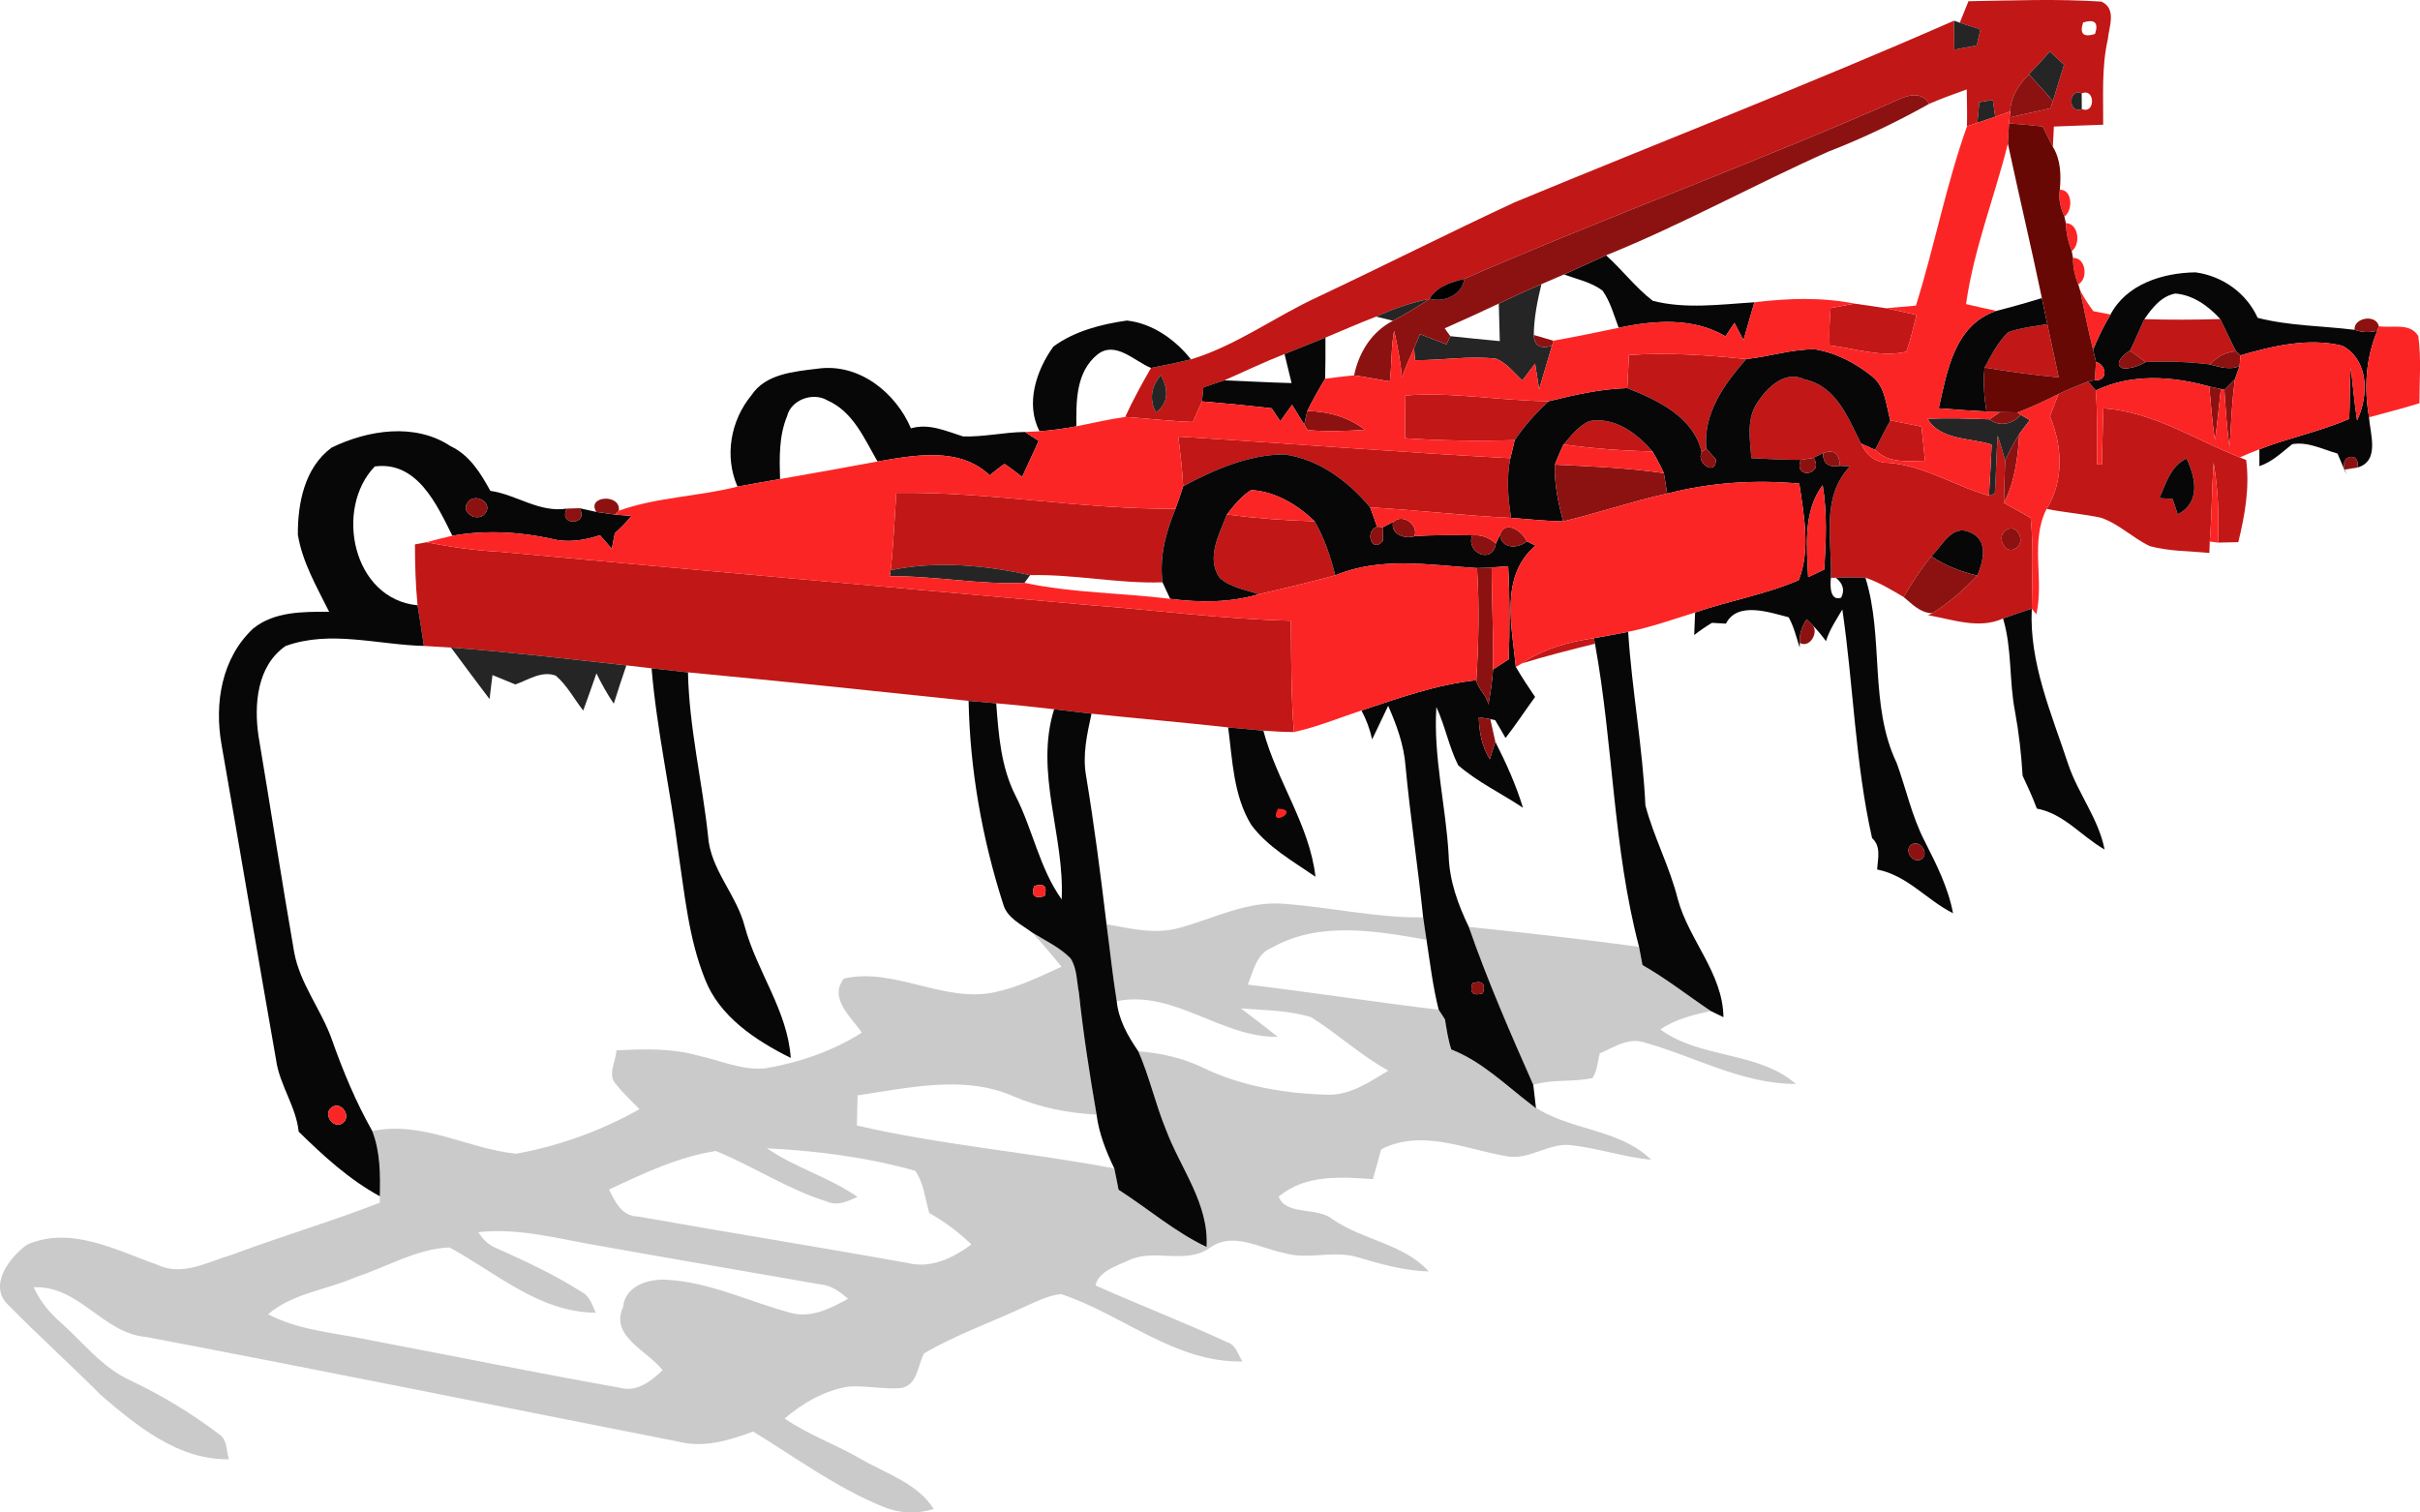 <svg width="24" height="15" viewBox="0 0 24 15" fill="none" xmlns="http://www.w3.org/2000/svg">
<path d="M19.522 0.012C19.961 0.005 20.402 -0.013 20.841 0.016C20.994 0.087 20.916 0.264 20.904 0.389C20.841 0.668 20.86 0.954 20.858 1.237C20.695 1.243 20.532 1.248 20.369 1.255C20.366 1.305 20.361 1.406 20.359 1.456C20.324 1.389 20.291 1.321 20.257 1.254C20.146 1.243 20.035 1.232 19.924 1.223L19.93 1.165C20.064 1.131 20.202 1.107 20.337 1.073C20.342 1.055 20.354 1.02 20.359 1.003C20.396 0.882 20.433 0.762 20.47 0.642C20.423 0.598 20.376 0.555 20.329 0.511C20.261 0.589 20.191 0.664 20.121 0.737C20.02 0.839 19.939 0.961 19.936 1.106C19.899 1.119 19.824 1.145 19.787 1.158C19.782 1.117 19.77 1.033 19.763 0.991C19.73 0.997 19.663 1.009 19.629 1.014C19.623 1.082 19.618 1.15 19.61 1.218C19.584 1.227 19.533 1.245 19.507 1.254C19.51 1.131 19.507 1.008 19.505 0.887C19.379 0.932 19.254 0.977 19.132 1.03C19.067 0.908 18.928 0.938 18.826 0.988C17.407 1.616 15.944 2.145 14.523 2.765C14.392 2.799 14.248 2.84 14.178 2.963C13.995 3.002 13.817 3.062 13.648 3.14C13.478 3.205 13.312 3.278 13.145 3.348C13.01 3.403 12.874 3.456 12.739 3.511C12.538 3.591 12.341 3.683 12.143 3.772C12.073 3.794 12.004 3.818 11.935 3.842C11.931 3.877 11.923 3.946 11.92 3.981C11.897 4.032 11.852 4.134 11.83 4.185C11.605 4.177 11.383 4.151 11.159 4.135C11.235 3.969 11.323 3.808 11.415 3.649C11.548 3.624 11.68 3.596 11.811 3.564C12.264 3.426 12.646 3.139 13.071 2.944C13.723 2.636 14.366 2.311 15.02 2.007C16.472 1.405 17.94 0.837 19.379 0.205C19.38 0.301 19.381 0.397 19.381 0.493C19.455 0.479 19.529 0.464 19.604 0.451C19.613 0.411 19.632 0.331 19.641 0.291C19.572 0.27 19.504 0.248 19.436 0.225C19.465 0.154 19.493 0.083 19.522 0.012ZM20.659 0.223C20.622 0.335 20.661 0.373 20.777 0.337C20.814 0.225 20.775 0.187 20.659 0.223ZM20.646 1.081C20.782 1.138 20.781 0.868 20.645 0.926C20.507 0.87 20.509 1.138 20.646 1.081ZM11.464 4.09C11.599 3.991 11.583 3.855 11.514 3.721C11.417 3.828 11.395 3.961 11.464 4.09Z" fill="#C11716"/>
<path d="M18.155 3.055C18.214 3.044 18.333 3.022 18.392 3.011C18.496 3.025 18.599 3.042 18.704 3.057C18.805 3.077 18.906 3.1 19.007 3.124C18.977 3.246 18.948 3.369 18.906 3.488C18.655 3.548 18.395 3.454 18.145 3.426C18.14 3.302 18.144 3.178 18.155 3.055Z" fill="#C11716"/>
<path d="M21.124 3.477C21.175 3.375 21.218 3.268 21.267 3.165C21.518 3.173 21.768 3.172 22.019 3.164C22.073 3.27 22.12 3.378 22.175 3.483C22.071 3.493 21.986 3.537 21.917 3.614C21.706 3.588 21.493 3.581 21.28 3.59C21.241 3.562 21.163 3.505 21.124 3.477Z" fill="#C11716"/>
<path d="M19.915 3.295C20.04 3.25 20.173 3.237 20.304 3.215C20.341 3.391 20.38 3.567 20.417 3.743C20.171 3.719 19.925 3.686 19.682 3.645C19.749 3.522 19.813 3.395 19.915 3.295Z" fill="#C11716"/>
<path d="M16.155 3.521C16.543 3.494 16.932 3.521 17.318 3.561C17.098 3.812 16.89 4.101 16.922 4.448L16.876 4.485C16.797 4.138 16.447 3.971 16.138 3.849C16.143 3.74 16.149 3.63 16.155 3.521Z" fill="#C11716"/>
<path d="M17.428 3.993C17.524 3.845 17.701 3.667 17.897 3.763C18.216 3.831 18.328 4.149 18.457 4.399C18.506 4.511 18.598 4.591 18.731 4.59C19.088 4.619 19.388 4.821 19.725 4.916L19.783 4.896C19.797 4.704 19.797 4.511 19.812 4.32C19.839 4.401 19.863 4.483 19.886 4.566C19.88 4.706 19.877 4.846 19.874 4.987C19.962 5.037 20.05 5.086 20.139 5.136C20.17 5.435 20.153 5.735 20.15 6.036C20.054 6.067 19.96 6.101 19.865 6.134C19.626 6.243 19.364 6.143 19.121 6.101L19.165 6.082C19.329 5.979 19.476 5.848 19.609 5.709C19.668 5.568 19.725 5.358 19.539 5.28C19.356 5.193 19.262 5.417 19.154 5.516C19.05 5.642 18.961 5.78 18.879 5.921C18.757 5.849 18.635 5.775 18.5 5.729C18.402 5.726 18.304 5.726 18.207 5.73L18.158 5.731C18.17 5.357 18.055 4.93 18.347 4.625C18.322 4.623 18.271 4.621 18.247 4.62C18.242 4.495 18.187 4.453 18.08 4.494C18.056 4.506 18.01 4.528 17.986 4.54C17.954 4.546 17.892 4.556 17.86 4.561C17.696 4.561 17.532 4.552 17.369 4.544C17.356 4.359 17.317 4.157 17.428 3.993ZM19.89 5.26C19.794 5.326 19.889 5.517 19.998 5.434C20.094 5.368 19.998 5.178 19.89 5.26Z" fill="#C11716"/>
<path d="M20.416 3.907C20.511 3.86 20.611 3.823 20.71 3.783C20.728 3.805 20.765 3.849 20.785 3.872C20.803 4.116 20.798 4.362 20.797 4.607H20.845C20.849 4.421 20.854 4.235 20.86 4.049C21.352 4.084 21.768 4.359 22.213 4.536L22.276 4.562C22.312 4.837 22.263 5.11 22.198 5.377C22.147 5.378 22.047 5.38 21.996 5.381C22.008 5.116 21.998 4.85 21.953 4.589C21.936 4.849 21.936 5.11 21.915 5.371C21.914 5.399 21.912 5.455 21.911 5.484C21.713 5.465 21.512 5.468 21.32 5.416C21.15 5.335 21.015 5.195 20.834 5.134C20.656 5.096 20.475 5.083 20.297 5.047C20.471 4.767 20.454 4.425 20.33 4.13C20.358 4.056 20.385 3.98 20.416 3.907ZM21.416 4.94C21.448 4.942 21.514 4.946 21.547 4.948C21.56 4.987 21.584 5.063 21.597 5.101C21.827 4.983 21.775 4.739 21.685 4.547C21.526 4.623 21.48 4.794 21.416 4.94Z" fill="#C11716"/>
<path d="M13.938 3.922C14.414 3.885 14.885 3.976 15.36 3.979C15.232 4.095 15.118 4.224 15.022 4.365C14.659 4.376 14.297 4.371 13.935 4.346C13.933 4.204 13.934 4.063 13.938 3.922Z" fill="#C11716"/>
<path d="M15.761 4.176C16.014 4.131 16.236 4.298 16.388 4.477C16.092 4.471 15.798 4.448 15.506 4.408C15.581 4.322 15.654 4.226 15.761 4.176Z" fill="#C11716"/>
<path d="M18.596 4.461C18.645 4.362 18.695 4.265 18.747 4.169C18.85 4.189 18.953 4.21 19.056 4.231C19.069 4.344 19.079 4.456 19.091 4.57C18.909 4.573 18.729 4.597 18.596 4.461Z" fill="#C11716"/>
<path d="M11.686 4.33C12.784 4.397 13.881 4.486 14.979 4.544C14.938 4.739 14.955 4.939 14.986 5.136C14.518 5.115 14.055 5.058 13.588 5.032C13.374 4.774 13.079 4.552 12.733 4.506C12.376 4.511 12.041 4.658 11.734 4.822C11.726 4.657 11.705 4.493 11.686 4.33Z" fill="#C11716"/>
<path d="M8.889 4.888C9.815 4.874 10.732 5.054 11.658 5.045C11.563 5.276 11.496 5.524 11.529 5.775C11.089 5.79 10.656 5.693 10.216 5.704C9.764 5.604 9.29 5.56 8.833 5.655C8.862 5.4 8.871 5.144 8.889 4.888Z" fill="#C11716"/>
<path d="M12.167 5.103C12.455 5.14 12.745 5.162 13.037 5.17C13.135 5.336 13.195 5.52 13.242 5.706C12.991 5.775 12.737 5.835 12.484 5.893C12.352 5.848 12.201 5.826 12.096 5.731C11.959 5.534 12.092 5.298 12.167 5.103Z" fill="#C11716"/>
<path d="M4.115 5.399C4.144 5.393 4.199 5.383 4.228 5.378C4.471 5.425 4.717 5.46 4.964 5.473C6.914 5.655 8.866 5.826 10.816 6.002C11.478 6.052 12.138 6.141 12.802 6.156C12.806 6.524 12.803 6.893 12.832 7.26C12.73 7.26 12.63 7.253 12.529 7.246C12.412 7.236 12.296 7.225 12.18 7.214C11.729 7.164 11.276 7.125 10.825 7.078C10.701 7.063 10.578 7.048 10.454 7.034C10.263 7.012 10.072 6.991 9.88 6.975C9.788 6.967 9.697 6.959 9.606 6.951C8.679 6.853 7.751 6.756 6.823 6.668C6.702 6.655 6.582 6.642 6.462 6.628C6.378 6.618 6.295 6.609 6.212 6.599C5.633 6.535 5.054 6.466 4.473 6.422C4.383 6.416 4.293 6.411 4.204 6.406C4.185 6.271 4.162 6.137 4.141 6.003C4.121 5.802 4.116 5.6 4.115 5.399Z" fill="#C11716"/>
<path d="M15.092 6.58C15.303 6.435 15.554 6.366 15.807 6.329L15.818 6.384C15.575 6.445 15.331 6.505 15.092 6.58Z" fill="#C11716"/>
<path d="M12.54 7.678C12.777 7.703 12.415 7.874 12.54 7.678Z" fill="#C11716"/>
<path d="M10.113 8.442C10.212 8.412 10.247 8.445 10.217 8.542C10.117 8.572 10.082 8.538 10.113 8.442Z" fill="#C11716"/>
<path d="M7.21 9.321C7.31 9.291 7.344 9.324 7.314 9.421C7.214 9.451 7.18 9.418 7.21 9.321Z" fill="#C11716"/>
<path d="M16.664 9.33C16.902 9.339 16.553 9.534 16.664 9.33Z" fill="#C11716"/>
<path d="M7.411 9.674C7.514 9.672 7.514 9.842 7.411 9.841C7.308 9.841 7.308 9.673 7.411 9.674Z" fill="#C11716"/>
<path d="M14.75 10.101C14.833 10.043 14.93 10.181 14.857 10.242C14.773 10.3 14.676 10.161 14.75 10.101Z" fill="#C11716"/>
<path d="M3.139 10.52C3.265 10.451 3.352 10.716 3.209 10.732C3.114 10.718 3.07 10.584 3.139 10.52Z" fill="#C11716"/>
<path d="M11.474 11.481C11.556 11.422 11.655 11.559 11.581 11.621C11.499 11.679 11.4 11.542 11.474 11.481Z" fill="#C11716"/>
<path d="M19.379 0.205L19.436 0.225C19.504 0.248 19.572 0.27 19.641 0.291C19.632 0.331 19.613 0.411 19.604 0.451C19.529 0.464 19.455 0.479 19.381 0.493C19.381 0.397 19.38 0.301 19.379 0.205Z" fill="#252525"/>
<path d="M20.329 0.511C20.376 0.555 20.423 0.598 20.47 0.642C20.433 0.762 20.396 0.882 20.359 1.003C20.283 0.911 20.201 0.825 20.121 0.737C20.191 0.664 20.261 0.589 20.329 0.511Z" fill="#252525"/>
<path d="M20.645 0.926C20.507 0.87 20.509 1.138 20.646 1.081C20.646 1.042 20.645 0.964 20.645 0.926Z" fill="#252525"/>
<path d="M19.629 1.014C19.663 1.009 19.73 0.997 19.763 0.991C19.77 1.033 19.782 1.117 19.787 1.158C19.743 1.173 19.654 1.203 19.61 1.218C19.618 1.15 19.623 1.082 19.629 1.014Z" fill="#252525"/>
<path d="M15.51 2.722C15.65 2.66 15.788 2.595 15.928 2.532C16.089 2.676 16.219 2.851 16.391 2.983C16.719 3.068 17.065 3.018 17.399 2.998C17.363 3.123 17.326 3.248 17.291 3.374C17.261 3.316 17.231 3.259 17.201 3.202C17.172 3.246 17.142 3.29 17.113 3.336C16.791 3.146 16.406 3.176 16.053 3.251C16.006 3.126 15.971 2.993 15.893 2.882C15.781 2.798 15.639 2.769 15.51 2.722Z" fill="#070707"/>
<path d="M20.931 3.119C21.088 2.819 21.448 2.705 21.774 2.701C22.045 2.738 22.28 2.909 22.39 3.152C22.704 3.233 23.031 3.231 23.351 3.271C23.426 3.297 23.501 3.3 23.577 3.28C23.462 3.552 23.444 3.849 23.495 4.138C23.504 4.301 23.606 4.574 23.378 4.637C23.413 4.472 23.199 4.514 23.254 4.657L23.271 4.708C23.249 4.655 23.204 4.55 23.182 4.498C23.035 4.457 22.889 4.378 22.733 4.405C22.63 4.486 22.535 4.581 22.407 4.623C22.407 4.581 22.407 4.498 22.407 4.456C22.699 4.341 23.01 4.28 23.298 4.154C23.308 3.985 23.299 3.817 23.314 3.65C23.335 3.822 23.349 3.996 23.376 4.169C23.49 3.929 23.498 3.577 23.231 3.429C22.895 3.347 22.544 3.43 22.22 3.524L22.175 3.483C22.12 3.378 22.073 3.27 22.019 3.164C21.904 3.037 21.753 2.926 21.574 2.911C21.433 2.937 21.342 3.056 21.267 3.165C21.218 3.268 21.175 3.375 21.124 3.477C21.067 3.508 20.944 3.621 21.064 3.656C21.141 3.652 21.213 3.63 21.28 3.59C21.493 3.581 21.706 3.588 21.917 3.614C22.011 3.639 22.115 3.673 22.211 3.63C22.196 3.672 22.181 3.715 22.166 3.758C22.139 3.785 22.087 3.839 22.06 3.866L22.025 3.858C21.996 3.852 21.939 3.839 21.91 3.833C21.539 3.729 21.14 3.704 20.785 3.872C20.765 3.849 20.728 3.805 20.71 3.783L20.775 3.77C20.909 3.784 20.893 3.616 20.787 3.59C20.78 3.559 20.765 3.498 20.758 3.467C20.807 3.347 20.864 3.23 20.931 3.119Z" fill="#070707"/>
<path d="M14.864 3.011C15.003 2.944 15.144 2.879 15.287 2.818C15.247 2.983 15.213 3.151 15.211 3.322C15.215 3.428 15.275 3.464 15.392 3.429C15.35 3.573 15.306 3.716 15.264 3.861C15.251 3.776 15.237 3.691 15.224 3.606C15.181 3.661 15.14 3.717 15.098 3.773C15.015 3.698 14.945 3.603 14.839 3.558C14.571 3.526 14.302 3.575 14.033 3.572C14.031 3.543 14.026 3.482 14.024 3.452C14.039 3.418 14.068 3.348 14.083 3.314C14.17 3.347 14.258 3.381 14.345 3.415C14.354 3.395 14.374 3.354 14.384 3.334C14.547 3.351 14.71 3.368 14.874 3.383C14.871 3.259 14.867 3.135 14.864 3.011Z" fill="#252525"/>
<path d="M13.648 3.14C13.817 3.062 13.995 3.002 14.178 2.963C14.061 3.042 13.94 3.115 13.814 3.181C13.773 3.171 13.69 3.151 13.648 3.14Z" fill="#252525"/>
<path d="M19.799 3.083C19.95 3.045 20.101 3.002 20.25 2.956C20.267 3.042 20.285 3.128 20.304 3.215C20.173 3.237 20.04 3.25 19.915 3.295C19.813 3.395 19.749 3.522 19.682 3.645C19.666 3.79 19.678 3.936 19.7 4.081C19.542 4.073 19.383 4.062 19.227 4.049C19.31 3.685 19.379 3.224 19.799 3.083Z" fill="#070707"/>
<path d="M10.447 3.437C10.655 3.284 10.92 3.215 11.176 3.179C11.431 3.207 11.658 3.37 11.811 3.564C11.68 3.596 11.548 3.624 11.415 3.649C11.251 3.583 11.064 3.377 10.886 3.514C10.67 3.687 10.672 3.98 10.675 4.228C10.554 4.251 10.432 4.268 10.309 4.277C10.168 4.005 10.276 3.673 10.447 3.437Z" fill="#070707"/>
<path d="M12.739 3.511C12.874 3.456 13.01 3.403 13.145 3.348C13.146 3.484 13.145 3.621 13.142 3.756C13.079 3.86 13.019 3.966 12.965 4.076C12.957 4.109 12.942 4.177 12.934 4.211C12.894 4.145 12.854 4.08 12.814 4.015C12.774 4.069 12.736 4.124 12.697 4.178C12.675 4.146 12.633 4.081 12.611 4.049C12.406 4.025 12.201 4.005 11.995 3.987C11.989 3.986 11.975 3.985 11.969 3.985L11.92 3.981C11.923 3.946 11.931 3.877 11.935 3.842C12.004 3.818 12.073 3.794 12.143 3.772C12.365 3.78 12.586 3.794 12.809 3.799C12.785 3.703 12.762 3.607 12.739 3.511Z" fill="#070707"/>
<path d="M17.318 3.561C17.546 3.537 17.769 3.462 17.999 3.464C18.211 3.499 18.408 3.603 18.571 3.736C18.7 3.843 18.705 4.021 18.747 4.169C18.695 4.265 18.645 4.362 18.596 4.461C18.561 4.445 18.492 4.414 18.457 4.399C18.328 4.149 18.216 3.831 17.897 3.763C17.701 3.667 17.524 3.845 17.428 3.993C17.317 4.157 17.356 4.359 17.369 4.544C17.532 4.552 17.696 4.561 17.86 4.561C17.778 4.758 18.098 4.714 17.986 4.54C18.01 4.528 18.056 4.506 18.08 4.494C18.078 4.597 18.134 4.639 18.247 4.62C18.271 4.621 18.322 4.623 18.347 4.625C18.055 4.93 18.17 5.357 18.158 5.731C18.15 5.798 18.144 5.965 18.259 5.928C18.297 5.854 18.279 5.788 18.207 5.73C18.304 5.726 18.402 5.726 18.5 5.729C18.686 6.325 18.535 6.99 18.81 7.567C18.904 7.824 18.96 8.094 19.086 8.339C19.203 8.569 19.321 8.802 19.369 9.057C19.107 8.926 18.919 8.683 18.616 8.623C18.623 8.517 18.658 8.394 18.566 8.312C18.398 7.565 18.382 6.799 18.271 6.044C18.212 6.147 18.144 6.243 18.109 6.359C18.069 6.304 18.026 6.252 17.979 6.203C17.964 6.187 17.932 6.156 17.917 6.141C17.873 6.213 17.84 6.291 17.85 6.376L17.848 6.422C17.815 6.32 17.791 6.216 17.739 6.122C17.546 6.072 17.229 5.962 17.117 6.185C17.071 6.182 17.024 6.179 16.978 6.177C16.917 6.214 16.858 6.254 16.802 6.298C16.804 6.242 16.808 6.13 16.811 6.074C17.149 5.957 17.509 5.896 17.838 5.754C17.958 5.454 17.89 5.109 17.844 4.796C17.405 4.756 16.961 4.785 16.534 4.895C16.526 4.844 16.509 4.742 16.501 4.692C16.467 4.617 16.429 4.546 16.388 4.477C16.236 4.298 16.014 4.131 15.761 4.176C15.654 4.226 15.581 4.322 15.506 4.408C15.475 4.473 15.446 4.54 15.42 4.608C15.413 4.799 15.454 4.987 15.502 5.171C15.329 5.167 15.157 5.149 14.986 5.136C14.955 4.939 14.938 4.739 14.979 4.544C14.99 4.499 15.011 4.409 15.022 4.365C15.118 4.224 15.232 4.095 15.36 3.979C15.614 3.916 15.873 3.857 16.138 3.849C16.447 3.971 16.797 4.138 16.876 4.485C16.816 4.597 17.025 4.728 17.016 4.555C16.993 4.528 16.946 4.475 16.922 4.448C16.89 4.101 17.098 3.812 17.318 3.561ZM17.932 5.724C17.972 5.705 18.052 5.667 18.092 5.648C18.109 5.369 18.122 5.088 18.076 4.811C17.88 5.076 17.919 5.416 17.932 5.724ZM18.953 8.379C18.878 8.44 18.979 8.576 19.061 8.518C19.135 8.455 19.034 8.319 18.953 8.379Z" fill="#070707"/>
<path d="M7.453 3.919C7.593 3.706 7.877 3.685 8.111 3.656C8.523 3.599 8.885 3.897 9.034 4.248C9.214 4.196 9.381 4.275 9.55 4.328C9.756 4.335 9.959 4.286 10.166 4.284C10.2 4.306 10.268 4.351 10.301 4.373C10.246 4.493 10.191 4.611 10.137 4.73C10.08 4.686 10.023 4.64 9.961 4.601C9.91 4.636 9.862 4.675 9.815 4.714C9.519 4.429 9.071 4.513 8.703 4.577C8.573 4.354 8.463 4.084 8.206 3.971C8.062 3.885 7.845 3.965 7.806 4.127C7.724 4.325 7.73 4.541 7.736 4.751C7.595 4.775 7.455 4.8 7.314 4.826C7.183 4.527 7.244 4.171 7.453 3.919Z" fill="#070707"/>
<path d="M11.514 3.721C11.417 3.828 11.395 3.961 11.464 4.09C11.599 3.991 11.583 3.855 11.514 3.721Z" fill="#252525"/>
<path d="M19.116 4.153C19.32 4.144 19.525 4.15 19.73 4.159C19.83 4.237 19.962 4.206 20.04 4.114C20.063 4.127 20.109 4.153 20.131 4.166C20.095 4.211 20.06 4.257 20.026 4.304C19.974 4.388 19.927 4.476 19.886 4.566C19.863 4.483 19.839 4.401 19.812 4.32C19.797 4.511 19.797 4.704 19.783 4.896L19.725 4.916C19.736 4.747 19.744 4.578 19.752 4.409C19.537 4.34 19.242 4.368 19.116 4.153Z" fill="#252525"/>
<path d="M3.289 4.439C3.649 4.264 4.115 4.191 4.467 4.424C4.658 4.514 4.767 4.693 4.863 4.868C5.124 4.905 5.345 5.087 5.622 5.044C5.528 5.22 5.848 5.213 5.747 5.04C5.789 5.049 5.873 5.067 5.914 5.077C5.96 5.083 6.052 5.096 6.098 5.103C6.139 5.107 6.222 5.114 6.263 5.117C6.212 5.178 6.158 5.235 6.098 5.287C6.087 5.339 6.077 5.391 6.068 5.444C6.029 5.398 5.99 5.352 5.95 5.308C5.795 5.359 5.63 5.386 5.468 5.343C5.146 5.273 4.813 5.256 4.486 5.313C4.335 5.011 4.14 4.57 3.717 4.626C3.314 5.043 3.495 5.941 4.141 6.003C4.162 6.137 4.185 6.271 4.204 6.406C3.75 6.395 3.273 6.246 2.832 6.407C2.547 6.604 2.518 6.991 2.564 7.301C2.684 8.014 2.793 8.729 2.917 9.441C2.974 9.758 3.189 10.016 3.294 10.317C3.403 10.626 3.53 10.93 3.692 11.217C3.772 11.424 3.772 11.646 3.767 11.864C3.461 11.697 3.206 11.462 2.962 11.223C2.936 10.972 2.772 10.76 2.738 10.511C2.554 9.467 2.379 8.422 2.196 7.378C2.126 6.976 2.196 6.529 2.51 6.234C2.72 6.063 3.005 6.067 3.264 6.067C3.142 5.821 2.998 5.575 2.954 5.302C2.952 4.993 3.02 4.637 3.289 4.439ZM4.64 4.981C4.556 5.082 4.741 5.189 4.811 5.091C4.896 4.989 4.711 4.881 4.64 4.981ZM4.922 4.985C4.959 5.02 4.959 5.02 4.922 4.985ZM3.209 10.732C3.114 10.718 3.07 10.584 3.139 10.52C3.265 10.451 3.352 10.716 3.209 10.732ZM3.288 10.983C3.199 11.048 3.307 11.207 3.401 11.137C3.489 11.071 3.382 10.912 3.288 10.983Z" fill="#070707"/>
<path d="M11.734 4.822C12.041 4.658 12.376 4.511 12.733 4.506C13.079 4.552 13.374 4.774 13.588 5.032C13.612 5.094 13.635 5.158 13.656 5.223C13.532 5.266 13.602 5.495 13.714 5.365C13.715 5.331 13.716 5.262 13.717 5.227C13.742 5.214 13.792 5.189 13.817 5.176C13.785 5.295 13.931 5.35 14.028 5.318C14.218 5.304 14.41 5.307 14.601 5.309C14.533 5.482 14.802 5.602 14.835 5.391C14.845 5.369 14.866 5.325 14.876 5.303C14.889 5.444 15.053 5.445 15.142 5.368C15.164 5.379 15.206 5.4 15.228 5.411C14.871 5.715 14.995 6.212 15.033 6.614C15.092 6.715 15.157 6.814 15.224 6.912C15.125 7.047 15.034 7.187 14.931 7.319C14.906 7.274 14.854 7.186 14.828 7.142L14.78 7.132C14.752 7.128 14.695 7.118 14.666 7.113C14.669 7.259 14.696 7.403 14.775 7.529C14.789 7.486 14.816 7.4 14.83 7.357C14.937 7.568 15.035 7.784 15.104 8.011C14.892 7.869 14.654 7.757 14.461 7.589C14.369 7.405 14.332 7.199 14.245 7.012C14.213 7.507 14.34 7.993 14.367 8.485C14.374 8.734 14.459 8.97 14.567 9.193C14.752 9.726 14.978 10.243 15.206 10.759C15.213 10.817 15.227 10.933 15.233 10.991L15.18 10.95C14.926 10.756 14.698 10.528 14.393 10.408C14.361 10.311 14.347 10.209 14.33 10.109C14.315 10.086 14.284 10.038 14.268 10.014C14.21 9.786 14.183 9.552 14.147 9.32C14.136 9.246 14.124 9.172 14.114 9.098C14.062 8.596 13.986 8.097 13.939 7.596C13.923 7.388 13.851 7.19 13.767 7C13.714 7.111 13.662 7.222 13.608 7.333C13.586 7.232 13.55 7.136 13.502 7.046C13.875 6.923 14.248 6.788 14.641 6.746C14.659 6.839 14.745 6.893 14.761 6.988C14.782 6.872 14.8 6.756 14.807 6.639C14.846 6.613 14.924 6.563 14.963 6.538C14.973 6.23 14.974 5.922 14.957 5.615C14.916 5.618 14.834 5.625 14.793 5.628C14.744 5.631 14.696 5.633 14.648 5.634C14.177 5.604 13.693 5.517 13.242 5.706C13.195 5.52 13.135 5.336 13.037 5.17C12.867 5.007 12.651 4.874 12.408 4.86C12.309 4.922 12.237 5.014 12.167 5.103C12.092 5.298 11.959 5.534 12.096 5.731C12.201 5.826 12.352 5.848 12.484 5.893C12.198 5.978 11.899 5.977 11.605 5.939C11.586 5.898 11.549 5.817 11.529 5.775C11.496 5.524 11.563 5.276 11.658 5.045C11.685 4.971 11.71 4.896 11.734 4.822ZM14.602 9.751C14.572 9.847 14.606 9.88 14.706 9.851C14.736 9.754 14.701 9.721 14.602 9.751ZM14.857 10.242C14.773 10.3 14.676 10.161 14.75 10.101C14.833 10.043 14.93 10.181 14.857 10.242Z" fill="#070707"/>
<path d="M21.416 4.94C21.48 4.794 21.526 4.623 21.685 4.547C21.775 4.739 21.827 4.983 21.597 5.101C21.584 5.063 21.56 4.987 21.547 4.948C21.514 4.946 21.448 4.942 21.416 4.94Z" fill="#070707"/>
<path d="M19.154 5.516C19.262 5.417 19.356 5.193 19.539 5.28C19.725 5.358 19.668 5.568 19.609 5.709C19.448 5.669 19.29 5.612 19.154 5.516Z" fill="#070707"/>
<path d="M8.833 5.655C9.29 5.56 9.764 5.604 10.216 5.704L10.16 5.78C9.714 5.801 9.271 5.71 8.825 5.715L8.833 5.655Z" fill="#252525"/>
<path d="M19.865 6.134C19.96 6.101 20.054 6.067 20.15 6.036C20.123 6.574 20.346 7.077 20.511 7.579C20.609 7.871 20.812 8.119 20.872 8.425C20.642 8.294 20.472 8.071 20.2 8.019C20.159 7.907 20.109 7.8 20.059 7.693C20.046 7.478 20.022 7.265 19.983 7.053C19.924 6.748 19.955 6.433 19.865 6.134Z" fill="#070707"/>
<path d="M15.807 6.329C15.921 6.309 16.034 6.289 16.147 6.266C16.184 6.842 16.291 7.411 16.318 7.987C16.401 8.303 16.56 8.598 16.639 8.916C16.749 9.323 17.087 9.653 17.092 10.088C17.061 10.073 16.998 10.042 16.967 10.027C16.741 9.876 16.527 9.706 16.289 9.571C16.278 9.51 16.266 9.45 16.255 9.39C15.996 8.406 16 7.381 15.818 6.384L15.807 6.329ZM16.664 9.33C16.902 9.339 16.553 9.534 16.664 9.33Z" fill="#070707"/>
<path d="M4.473 6.422C5.054 6.466 5.633 6.535 6.212 6.599C6.168 6.725 6.127 6.852 6.087 6.979C6.022 6.883 5.966 6.782 5.915 6.678C5.873 6.802 5.828 6.924 5.784 7.047C5.694 6.932 5.625 6.798 5.512 6.701C5.372 6.648 5.238 6.744 5.111 6.788C5.035 6.757 4.959 6.726 4.884 6.695C4.874 6.774 4.865 6.853 4.855 6.933C4.726 6.763 4.599 6.593 4.473 6.422Z" fill="#252525"/>
<path d="M6.462 6.628C6.582 6.642 6.702 6.655 6.823 6.668C6.834 7.214 6.964 7.748 7.022 8.29C7.044 8.623 7.305 8.872 7.386 9.189C7.506 9.635 7.811 10.023 7.842 10.492C7.492 10.318 7.133 10.08 6.99 9.707C6.829 9.304 6.79 8.867 6.726 8.443C6.649 7.836 6.513 7.238 6.462 6.628ZM7.314 9.421C7.214 9.451 7.18 9.418 7.21 9.321C7.31 9.291 7.344 9.324 7.314 9.421ZM7.411 9.841C7.308 9.841 7.308 9.673 7.411 9.674C7.514 9.672 7.514 9.842 7.411 9.841Z" fill="#070707"/>
<path d="M9.606 6.951C9.697 6.959 9.788 6.967 9.88 6.975C9.903 7.287 9.927 7.608 10.072 7.893C10.243 8.228 10.308 8.609 10.529 8.92C10.56 8.288 10.258 7.662 10.454 7.034C10.578 7.048 10.701 7.063 10.825 7.078C10.781 7.28 10.734 7.487 10.771 7.694C10.852 8.183 10.915 8.674 10.974 9.166C11.008 9.42 11.034 9.675 11.075 9.929C11.093 10.113 11.185 10.275 11.289 10.426C11.4 10.678 11.458 10.948 11.563 11.203C11.707 11.588 11.991 11.937 11.966 12.367C11.649 12.216 11.385 11.986 11.093 11.799C11.079 11.728 11.066 11.657 11.051 11.588C10.969 11.418 10.899 11.242 10.875 11.054C10.806 10.654 10.743 10.252 10.7 9.847C10.677 9.732 10.683 9.604 10.616 9.503C10.508 9.394 10.365 9.328 10.236 9.248C10.129 9.168 9.987 9.104 9.949 8.967C9.74 8.315 9.619 7.634 9.606 6.951ZM10.217 8.542C10.117 8.572 10.082 8.538 10.113 8.442C10.212 8.412 10.247 8.445 10.217 8.542ZM10.256 8.787C10.225 8.882 10.259 8.916 10.36 8.887C10.389 8.79 10.355 8.757 10.256 8.787ZM10.551 8.983C10.588 9.018 10.588 9.018 10.551 8.983ZM11.581 11.621C11.499 11.679 11.4 11.542 11.474 11.481C11.556 11.422 11.655 11.559 11.581 11.621Z" fill="#070707"/>
<path d="M12.18 7.214C12.296 7.225 12.412 7.236 12.529 7.246C12.661 7.744 12.987 8.18 13.046 8.695C12.821 8.54 12.571 8.4 12.408 8.179C12.232 7.889 12.223 7.54 12.18 7.214ZM12.54 7.678C12.777 7.703 12.415 7.874 12.54 7.678ZM12.675 8.02C12.913 8.029 12.564 8.224 12.675 8.02Z" fill="#070707"/>
<path d="M19.936 1.106C19.939 0.961 20.02 0.839 20.121 0.737C20.201 0.825 20.283 0.911 20.359 1.003C20.354 1.02 20.342 1.055 20.337 1.073C20.202 1.107 20.064 1.131 19.93 1.165L19.936 1.106Z" fill="#8C1211"/>
<path d="M18.826 0.988C18.928 0.938 19.067 0.908 19.132 1.03C18.81 1.21 18.478 1.37 18.134 1.503C17.392 1.833 16.682 2.228 15.928 2.532C15.788 2.595 15.65 2.66 15.51 2.722C15.435 2.754 15.361 2.786 15.287 2.818C15.144 2.879 15.003 2.944 14.864 3.011C14.686 3.095 14.508 3.176 14.328 3.256C14.341 3.275 14.369 3.315 14.384 3.334C14.374 3.354 14.354 3.395 14.345 3.415C14.258 3.381 14.17 3.347 14.083 3.314C14.068 3.348 14.039 3.418 14.024 3.452C13.982 3.547 13.94 3.641 13.903 3.738C13.89 3.583 13.859 3.431 13.826 3.28C13.795 3.446 13.804 3.616 13.783 3.783C13.665 3.762 13.547 3.739 13.429 3.723C13.476 3.497 13.6 3.292 13.814 3.181C13.94 3.115 14.061 3.042 14.178 2.963C14.329 3.004 14.499 2.923 14.523 2.765C15.944 2.145 17.407 1.616 18.826 0.988Z" fill="#8C1211"/>
<path d="M23.351 3.271C23.34 3.15 23.565 3.112 23.592 3.235L23.577 3.28C23.501 3.3 23.426 3.297 23.351 3.271Z" fill="#8C1211"/>
<path d="M15.211 3.322C15.259 3.337 15.357 3.365 15.406 3.379L15.392 3.429C15.275 3.464 15.215 3.428 15.211 3.322Z" fill="#8C1211"/>
<path d="M21.064 3.656C20.944 3.621 21.067 3.508 21.124 3.477C21.163 3.505 21.241 3.562 21.28 3.59C21.213 3.63 21.141 3.652 21.064 3.656Z" fill="#8C1211"/>
<path d="M21.917 3.614C21.986 3.537 22.071 3.493 22.175 3.483L22.22 3.524C22.218 3.55 22.213 3.603 22.211 3.63C22.115 3.673 22.011 3.639 21.917 3.614Z" fill="#8C1211"/>
<path d="M22.06 3.866C22.087 3.839 22.139 3.785 22.166 3.758C22.133 3.982 22.127 4.209 22.112 4.435C22.083 4.246 22.073 4.056 22.06 3.866Z" fill="#8C1211"/>
<path d="M21.91 3.833C21.939 3.839 21.996 3.852 22.025 3.858C22.006 4.027 21.991 4.196 21.967 4.364C21.938 4.188 21.927 4.01 21.91 3.833Z" fill="#8C1211"/>
<path d="M12.965 4.076C13.172 4.08 13.373 4.135 13.537 4.263C13.348 4.275 13.158 4.281 12.968 4.266L12.934 4.211C12.942 4.177 12.957 4.109 12.965 4.076Z" fill="#8C1211"/>
<path d="M19.834 4.087C19.877 4.087 19.965 4.089 20.008 4.09L20.04 4.114C19.962 4.206 19.83 4.237 19.73 4.159C19.756 4.141 19.808 4.105 19.834 4.087Z" fill="#8C1211"/>
<path d="M19.886 4.566C19.927 4.476 19.974 4.388 20.026 4.304C20.012 4.538 19.983 4.774 19.874 4.987C19.877 4.846 19.88 4.706 19.886 4.566Z" fill="#8C1211"/>
<path d="M16.876 4.485L16.922 4.448C16.946 4.475 16.993 4.528 17.016 4.555C17.025 4.728 16.816 4.597 16.876 4.485Z" fill="#8C1211"/>
<path d="M18.247 4.62C18.242 4.495 18.187 4.453 18.08 4.494C18.078 4.597 18.134 4.639 18.247 4.62Z" fill="#8C1211"/>
<path d="M23.378 4.637C23.413 4.472 23.199 4.514 23.254 4.657C23.285 4.652 23.346 4.642 23.378 4.637Z" fill="#8C1211"/>
<path d="M17.986 4.54C17.954 4.546 17.892 4.556 17.86 4.561C17.778 4.758 18.098 4.714 17.986 4.54Z" fill="#8C1211"/>
<path d="M15.42 4.608C15.781 4.625 16.143 4.64 16.501 4.692C16.509 4.742 16.526 4.844 16.534 4.895C16.186 4.972 15.848 5.088 15.502 5.171C15.454 4.987 15.413 4.799 15.42 4.608Z" fill="#8C1211"/>
<path d="M4.811 5.091C4.896 4.989 4.711 4.881 4.64 4.981C4.556 5.082 4.741 5.189 4.811 5.091Z" fill="#8C1211"/>
<path d="M5.914 5.077C5.812 4.916 6.161 4.892 6.137 5.065L6.098 5.103C6.052 5.096 5.96 5.083 5.914 5.077Z" fill="#8C1211"/>
<path d="M5.622 5.044C5.653 5.043 5.716 5.041 5.747 5.04C5.848 5.213 5.528 5.22 5.622 5.044Z" fill="#8C1211"/>
<path d="M13.817 5.176C13.913 5.089 14.069 5.203 14.028 5.318C13.931 5.35 13.785 5.295 13.817 5.176Z" fill="#8C1211"/>
<path d="M13.714 5.365C13.602 5.495 13.532 5.266 13.656 5.223L13.717 5.227C13.716 5.262 13.715 5.331 13.714 5.365Z" fill="#8C1211"/>
<path d="M14.876 5.303C14.926 5.148 15.102 5.271 15.142 5.368C15.053 5.445 14.889 5.444 14.876 5.303Z" fill="#8C1211"/>
<path d="M19.998 5.434C20.094 5.368 19.998 5.178 19.89 5.26C19.794 5.326 19.889 5.517 19.998 5.434Z" fill="#8C1211"/>
<path d="M14.601 5.309C14.691 5.302 14.77 5.33 14.835 5.391C14.802 5.602 14.533 5.482 14.601 5.309Z" fill="#8C1211"/>
<path d="M18.879 5.921C18.961 5.78 19.05 5.642 19.154 5.516C19.29 5.612 19.448 5.669 19.609 5.709C19.476 5.848 19.329 5.979 19.165 6.082C19.044 6.079 18.963 5.991 18.879 5.921Z" fill="#8C1211"/>
<path d="M14.648 5.634C14.696 5.633 14.744 5.631 14.793 5.628C14.795 5.965 14.812 6.302 14.807 6.639C14.8 6.756 14.782 6.872 14.761 6.988C14.745 6.893 14.659 6.839 14.641 6.746C14.664 6.376 14.672 6.004 14.648 5.634Z" fill="#8C1211"/>
<path d="M17.85 6.376C17.84 6.291 17.873 6.213 17.917 6.141C17.932 6.156 17.964 6.187 17.979 6.203C18.036 6.278 17.946 6.431 17.85 6.376Z" fill="#8C1211"/>
<path d="M14.666 7.113C14.695 7.118 14.752 7.128 14.78 7.132C14.797 7.207 14.813 7.282 14.83 7.357C14.816 7.4 14.789 7.486 14.775 7.529C14.696 7.403 14.669 7.259 14.666 7.113Z" fill="#8C1211"/>
<path d="M19.061 8.518C19.135 8.455 19.034 8.319 18.953 8.379C18.878 8.44 18.979 8.576 19.061 8.518Z" fill="#8C1211"/>
<path d="M14.706 9.851C14.736 9.754 14.701 9.721 14.602 9.751C14.572 9.847 14.606 9.88 14.706 9.851Z" fill="#8C1211"/>
<path d="M19.787 1.158C19.824 1.145 19.899 1.119 19.936 1.106L19.93 1.165L19.924 1.223C19.921 1.273 19.916 1.374 19.913 1.425C19.78 1.956 19.574 2.472 19.498 3.016C19.598 3.039 19.698 3.062 19.799 3.083C19.379 3.224 19.31 3.685 19.227 4.049C19.383 4.062 19.542 4.073 19.7 4.081C19.733 4.082 19.8 4.085 19.834 4.087C19.808 4.105 19.756 4.141 19.73 4.159C19.525 4.15 19.32 4.144 19.116 4.153C19.242 4.368 19.537 4.34 19.752 4.409C19.744 4.578 19.736 4.747 19.725 4.916C19.388 4.821 19.088 4.619 18.731 4.59C18.598 4.591 18.506 4.511 18.457 4.399C18.492 4.414 18.561 4.445 18.596 4.461C18.729 4.597 18.909 4.573 19.091 4.57C19.079 4.456 19.069 4.344 19.056 4.231C18.953 4.21 18.85 4.189 18.747 4.169C18.705 4.021 18.7 3.843 18.571 3.736C18.408 3.603 18.211 3.499 17.999 3.464C17.769 3.462 17.546 3.537 17.318 3.561C16.932 3.521 16.543 3.494 16.155 3.521C16.149 3.63 16.143 3.74 16.138 3.849C15.873 3.857 15.614 3.916 15.36 3.979C14.885 3.976 14.414 3.885 13.938 3.922C13.934 4.063 13.933 4.204 13.935 4.346C14.297 4.371 14.659 4.376 15.022 4.365C15.011 4.409 14.99 4.499 14.979 4.544C13.881 4.486 12.784 4.397 11.686 4.33C11.705 4.493 11.726 4.657 11.734 4.822C11.71 4.896 11.685 4.971 11.658 5.045C10.732 5.054 9.815 4.874 8.889 4.888C8.871 5.144 8.862 5.4 8.833 5.655L8.825 5.715C9.271 5.71 9.714 5.801 10.16 5.78C10.635 5.882 11.125 5.879 11.605 5.939C11.899 5.977 12.198 5.978 12.484 5.893C12.737 5.835 12.991 5.775 13.242 5.706C13.693 5.517 14.177 5.604 14.648 5.634C14.672 6.004 14.664 6.376 14.641 6.746C14.248 6.788 13.875 6.923 13.502 7.046C13.28 7.12 13.062 7.21 12.832 7.26C12.803 6.893 12.806 6.524 12.802 6.156C12.138 6.141 11.478 6.052 10.816 6.002C8.866 5.826 6.914 5.655 4.964 5.473C4.717 5.46 4.471 5.425 4.228 5.378C4.313 5.355 4.4 5.333 4.486 5.313C4.813 5.256 5.146 5.273 5.468 5.343C5.63 5.386 5.795 5.359 5.95 5.308C5.99 5.352 6.029 5.398 6.068 5.444C6.077 5.391 6.087 5.339 6.098 5.287C6.158 5.235 6.212 5.178 6.263 5.117C6.222 5.114 6.139 5.107 6.098 5.103L6.137 5.065C6.512 4.93 6.926 4.925 7.314 4.826C7.455 4.8 7.595 4.775 7.736 4.751C8.059 4.694 8.381 4.637 8.703 4.577C9.071 4.513 9.519 4.429 9.815 4.714C9.862 4.675 9.91 4.636 9.961 4.601C10.023 4.64 10.08 4.686 10.137 4.73C10.191 4.611 10.246 4.493 10.301 4.373C10.268 4.351 10.2 4.306 10.166 4.284C10.202 4.282 10.273 4.279 10.309 4.277C10.432 4.268 10.554 4.251 10.675 4.228C10.835 4.196 10.996 4.158 11.159 4.135C11.383 4.151 11.605 4.177 11.83 4.185C11.852 4.134 11.897 4.032 11.92 3.981L11.969 3.985L11.995 3.987C12.201 4.005 12.406 4.025 12.611 4.049C12.633 4.081 12.675 4.146 12.697 4.178C12.736 4.124 12.774 4.069 12.814 4.015C12.854 4.08 12.894 4.145 12.934 4.211L12.968 4.266C13.158 4.281 13.348 4.275 13.537 4.263C13.373 4.135 13.172 4.08 12.965 4.076C13.019 3.966 13.079 3.86 13.142 3.756C13.237 3.744 13.333 3.731 13.429 3.723C13.547 3.739 13.665 3.762 13.783 3.783C13.804 3.616 13.795 3.446 13.826 3.28C13.859 3.431 13.89 3.583 13.903 3.738C13.94 3.641 13.982 3.547 14.024 3.452C14.026 3.482 14.031 3.543 14.033 3.572C14.302 3.575 14.571 3.526 14.839 3.558C14.945 3.603 15.015 3.698 15.098 3.773C15.14 3.717 15.181 3.661 15.224 3.606C15.237 3.691 15.251 3.776 15.264 3.861C15.306 3.716 15.35 3.573 15.392 3.429L15.406 3.379C15.622 3.341 15.837 3.296 16.053 3.251C16.406 3.176 16.791 3.146 17.113 3.336C17.142 3.29 17.172 3.246 17.201 3.202C17.231 3.259 17.261 3.316 17.291 3.374C17.326 3.248 17.363 3.123 17.399 2.998C17.729 2.958 18.064 2.946 18.392 3.011C18.333 3.022 18.214 3.044 18.155 3.055C18.144 3.178 18.14 3.302 18.145 3.426C18.395 3.454 18.655 3.548 18.906 3.488C18.948 3.369 18.977 3.246 19.007 3.124C18.906 3.1 18.805 3.077 18.704 3.057C18.803 3.049 18.902 3.04 19.001 3.031C19.185 2.442 19.3 1.835 19.507 1.254C19.533 1.245 19.584 1.227 19.61 1.218C19.654 1.203 19.743 1.173 19.787 1.158Z" fill="#FC2525"/>
<path d="M20.428 1.882C20.555 1.877 20.56 2.09 20.473 2.147C20.436 2.063 20.412 1.973 20.428 1.882Z" fill="#FC2525"/>
<path d="M20.488 2.213C20.616 2.215 20.637 2.426 20.546 2.49C20.511 2.401 20.49 2.308 20.488 2.213Z" fill="#FC2525"/>
<path d="M20.559 2.558C20.687 2.552 20.712 2.766 20.611 2.82C20.577 2.736 20.557 2.648 20.559 2.558Z" fill="#FC2525"/>
<path d="M20.628 2.876C20.666 2.949 20.71 3.02 20.762 3.087C20.804 3.095 20.889 3.112 20.931 3.119C20.864 3.23 20.807 3.347 20.758 3.467C20.708 3.271 20.669 3.073 20.628 2.876Z" fill="#FC2525"/>
<path d="M23.592 3.235C23.724 3.257 23.902 3.196 23.983 3.333C24.014 3.554 23.994 3.777 23.994 3.999C23.828 4.051 23.662 4.093 23.495 4.138C23.444 3.849 23.462 3.552 23.577 3.28L23.592 3.235Z" fill="#FC2525"/>
<path d="M22.22 3.524C22.544 3.43 22.895 3.347 23.231 3.429C23.498 3.577 23.49 3.929 23.376 4.169C23.349 3.996 23.335 3.822 23.314 3.65C23.299 3.817 23.308 3.985 23.298 4.154C23.01 4.28 22.699 4.341 22.407 4.456C22.342 4.481 22.278 4.508 22.213 4.536C21.768 4.359 21.352 4.084 20.86 4.049C20.854 4.235 20.849 4.421 20.845 4.607H20.797C20.798 4.362 20.803 4.116 20.785 3.872C21.14 3.704 21.539 3.729 21.91 3.833C21.927 4.01 21.938 4.188 21.967 4.364C21.991 4.196 22.006 4.027 22.025 3.858L22.06 3.866C22.073 4.056 22.083 4.246 22.112 4.435C22.127 4.209 22.133 3.982 22.166 3.758C22.181 3.715 22.196 3.672 22.211 3.63C22.213 3.603 22.218 3.55 22.22 3.524Z" fill="#FC2525"/>
<path d="M20.775 3.77C20.909 3.784 20.893 3.616 20.787 3.59C20.784 3.635 20.777 3.725 20.775 3.77Z" fill="#FC2525"/>
<path d="M20.008 4.09C20.148 4.037 20.283 3.974 20.416 3.907C20.385 3.98 20.358 4.056 20.33 4.13C20.454 4.425 20.471 4.767 20.297 5.047C20.131 5.371 20.274 5.748 20.195 6.093L20.15 6.036C20.153 5.735 20.17 5.435 20.139 5.136C20.05 5.086 19.962 5.037 19.874 4.987C19.983 4.774 20.012 4.538 20.026 4.304C20.06 4.257 20.095 4.211 20.131 4.166C20.109 4.153 20.063 4.127 20.04 4.114L20.008 4.09Z" fill="#FC2525"/>
<path d="M15.42 4.608C15.446 4.54 15.475 4.473 15.506 4.408C15.798 4.448 16.092 4.471 16.388 4.477C16.429 4.546 16.467 4.617 16.501 4.692C16.143 4.64 15.781 4.625 15.42 4.608Z" fill="#FC2525"/>
<path d="M21.953 4.589C21.998 4.85 22.008 5.116 21.996 5.381L21.915 5.371C21.936 5.11 21.936 4.849 21.953 4.589Z" fill="#FC2525"/>
<path d="M16.534 4.895C16.961 4.785 17.405 4.756 17.844 4.796C17.89 5.109 17.958 5.454 17.838 5.754C17.509 5.896 17.149 5.957 16.811 6.074C16.591 6.143 16.374 6.22 16.147 6.266C16.034 6.289 15.921 6.309 15.807 6.329C15.554 6.366 15.303 6.435 15.092 6.58L15.033 6.614C14.995 6.212 14.871 5.715 15.228 5.411C15.206 5.4 15.164 5.379 15.142 5.368C15.102 5.271 14.926 5.148 14.876 5.303C14.866 5.325 14.845 5.369 14.835 5.391C14.77 5.33 14.691 5.302 14.601 5.309C14.41 5.307 14.218 5.304 14.028 5.318C14.069 5.203 13.913 5.089 13.817 5.176C13.792 5.189 13.742 5.214 13.717 5.227L13.656 5.223C13.635 5.158 13.612 5.094 13.588 5.032C14.055 5.058 14.518 5.115 14.986 5.136C15.157 5.149 15.329 5.167 15.502 5.171C15.848 5.088 16.186 4.972 16.534 4.895Z" fill="#FC2525"/>
<path d="M12.408 4.86C12.651 4.874 12.867 5.007 13.037 5.17C12.745 5.162 12.455 5.14 12.167 5.103C12.237 5.014 12.309 4.922 12.408 4.86Z" fill="#FC2525"/>
<path d="M17.932 5.724C17.919 5.416 17.88 5.076 18.076 4.811C18.122 5.088 18.109 5.369 18.092 5.648C18.052 5.667 17.972 5.705 17.932 5.724Z" fill="#FC2525"/>
<path d="M14.793 5.628C14.834 5.625 14.916 5.618 14.957 5.615C14.974 5.922 14.973 6.23 14.963 6.538C14.924 6.563 14.846 6.613 14.807 6.639C14.812 6.302 14.795 5.965 14.793 5.628Z" fill="#FC2525"/>
<path d="M12.675 8.02C12.913 8.029 12.564 8.224 12.675 8.02Z" fill="#FC2525"/>
<path d="M10.36 8.887C10.389 8.79 10.355 8.757 10.256 8.787C10.225 8.882 10.259 8.916 10.36 8.887Z" fill="#FC2525"/>
<path d="M3.401 11.137C3.489 11.071 3.382 10.912 3.288 10.983C3.199 11.048 3.307 11.207 3.401 11.137Z" fill="#FC2525"/>
<path d="M19.924 1.223C20.035 1.232 20.146 1.243 20.257 1.254C20.291 1.321 20.324 1.389 20.359 1.456C20.438 1.585 20.441 1.736 20.428 1.882C20.412 1.973 20.436 2.063 20.473 2.147L20.488 2.213C20.49 2.308 20.511 2.401 20.546 2.49L20.559 2.558C20.557 2.648 20.577 2.736 20.611 2.82L20.628 2.876C20.669 3.073 20.708 3.271 20.758 3.467C20.765 3.498 20.78 3.559 20.787 3.59C20.784 3.635 20.777 3.725 20.775 3.77L20.71 3.783C20.611 3.823 20.511 3.86 20.416 3.907C20.283 3.974 20.148 4.037 20.008 4.09C19.965 4.089 19.877 4.087 19.834 4.087C19.8 4.085 19.733 4.082 19.7 4.081C19.678 3.936 19.666 3.79 19.682 3.645C19.925 3.686 20.171 3.719 20.417 3.743C20.38 3.567 20.341 3.391 20.304 3.215C20.285 3.128 20.267 3.042 20.25 2.956C20.143 2.444 20.022 1.935 19.913 1.425C19.916 1.374 19.921 1.273 19.924 1.223Z" fill="#680805"/>
<path d="M14.523 2.765C14.392 2.799 14.248 2.84 14.178 2.963C14.329 3.004 14.499 2.923 14.523 2.765Z" fill="black"/>
<path d="M11.7 9.201C12.042 9.108 12.373 8.93 12.74 8.964C13.199 8.998 13.651 9.104 14.114 9.098C14.124 9.172 14.136 9.246 14.147 9.32C13.644 9.232 13.084 9.133 12.617 9.397C12.46 9.457 12.43 9.629 12.375 9.765C13.007 9.841 13.636 9.938 14.268 10.014C14.284 10.038 14.315 10.086 14.33 10.109C14.347 10.209 14.361 10.311 14.393 10.408C14.698 10.528 14.926 10.756 15.18 10.95C15.537 11.216 16.053 11.183 16.375 11.502C16.109 11.476 15.854 11.389 15.588 11.358C15.361 11.326 15.164 11.514 14.936 11.466C14.53 11.396 14.099 11.193 13.698 11.398C13.671 11.496 13.643 11.595 13.616 11.694C13.295 11.671 12.943 11.646 12.681 11.868C12.755 12.059 13.062 11.966 13.216 12.092C13.514 12.3 13.922 12.334 14.169 12.609C13.925 12.604 13.691 12.535 13.458 12.467C13.219 12.396 12.964 12.5 12.725 12.424C12.486 12.376 12.222 12.209 11.995 12.378C11.755 12.542 11.452 12.381 11.198 12.497C11.076 12.556 10.897 12.604 10.864 12.748C11.296 12.941 11.74 13.112 12.17 13.311C12.261 13.338 12.274 13.434 12.323 13.502C11.652 13.517 11.13 13.034 10.523 12.834C10.397 12.846 10.285 12.906 10.171 12.955C9.837 13.113 9.483 13.234 9.164 13.423C9.101 13.54 9.1 13.736 8.938 13.766C8.764 13.78 8.591 13.74 8.417 13.751C8.176 13.789 7.962 13.915 7.781 14.068C8.018 14.231 8.294 14.327 8.542 14.472C8.793 14.618 9.099 14.71 9.26 14.965C9.097 15.018 8.921 15.01 8.763 14.945C8.297 14.756 7.894 14.457 7.469 14.197C7.234 14.285 6.98 14.363 6.727 14.297C4.969 13.952 3.213 13.594 1.453 13.26C1.018 13.224 0.789 12.748 0.334 12.766C0.396 12.904 0.492 13.021 0.608 13.121C0.831 13.32 1.017 13.567 1.299 13.693C1.609 13.841 1.904 14.019 2.176 14.226C2.256 14.281 2.244 14.389 2.27 14.472C1.767 14.48 1.361 14.144 1.005 13.84C0.702 13.536 0.383 13.248 0.082 12.942C-0.12 12.753 0.093 12.467 0.27 12.343C0.705 12.154 1.158 12.402 1.565 12.545C1.81 12.661 2.062 12.513 2.297 12.445C2.783 12.263 3.283 12.116 3.766 11.928L3.767 11.864C3.772 11.646 3.772 11.424 3.692 11.217C4.189 11.113 4.638 11.393 5.118 11.442C5.546 11.365 5.966 11.213 6.342 11C6.264 10.92 6.181 10.843 6.112 10.756C6.018 10.66 6.109 10.528 6.113 10.417C6.383 10.404 6.658 10.393 6.92 10.468C7.141 10.515 7.36 10.619 7.592 10.595C7.929 10.537 8.26 10.424 8.547 10.241C8.442 10.086 8.216 9.902 8.369 9.705C8.867 9.59 9.357 9.948 9.862 9.841C10.096 9.792 10.312 9.686 10.528 9.587C10.432 9.472 10.338 9.357 10.236 9.248C10.365 9.328 10.508 9.394 10.616 9.503C10.683 9.604 10.677 9.732 10.7 9.847C10.743 10.252 10.806 10.654 10.875 11.054C10.592 11.039 10.313 10.985 10.054 10.874C9.563 10.656 9.014 10.79 8.505 10.863C8.502 10.962 8.5 11.062 8.498 11.162C9.338 11.357 10.204 11.427 11.051 11.588C11.066 11.657 11.079 11.728 11.093 11.799C11.385 11.986 11.649 12.216 11.966 12.367C11.991 11.937 11.707 11.588 11.563 11.203C11.458 10.948 11.4 10.678 11.289 10.426C11.509 10.443 11.726 10.491 11.924 10.586C12.309 10.773 12.743 10.846 13.171 10.857C13.397 10.862 13.586 10.726 13.769 10.618C13.495 10.467 13.267 10.254 13.005 10.089C12.78 10.018 12.54 10.02 12.306 10.001C12.429 10.094 12.552 10.187 12.673 10.283C12.107 10.291 11.644 9.814 11.075 9.929C11.034 9.675 11.008 9.42 10.974 9.166C11.212 9.209 11.46 9.271 11.7 9.201ZM6.04 11.797C6.101 11.919 6.165 12.063 6.33 12.065C7.218 12.223 8.108 12.365 8.995 12.524C9.231 12.586 9.451 12.476 9.634 12.342C9.508 12.22 9.369 12.116 9.216 12.03C9.174 11.89 9.162 11.735 9.078 11.612C8.602 11.477 8.102 11.413 7.606 11.388C7.887 11.581 8.224 11.676 8.504 11.87C8.408 11.913 8.303 11.965 8.198 11.915C7.81 11.795 7.472 11.566 7.099 11.415C6.727 11.472 6.378 11.639 6.04 11.797ZM4.744 12.22C4.788 12.291 4.848 12.352 4.931 12.382C5.219 12.511 5.506 12.645 5.772 12.815C5.852 12.857 5.873 12.946 5.909 13.019C5.346 13.015 4.92 12.621 4.457 12.371C4.128 12.386 3.835 12.566 3.528 12.666C3.24 12.793 2.902 12.825 2.659 13.034C2.964 13.194 3.317 13.217 3.651 13.287C4.481 13.445 5.311 13.614 6.143 13.762C6.316 13.811 6.457 13.698 6.571 13.589C6.422 13.394 6.044 13.254 6.18 12.961C6.197 12.756 6.428 12.68 6.611 12.692C7.041 12.715 7.43 12.91 7.838 13.019C8.042 13.077 8.238 12.977 8.41 12.88C8.328 12.81 8.245 12.746 8.131 12.737C7.406 12.61 6.68 12.487 5.955 12.357C5.554 12.291 5.155 12.174 4.744 12.22Z" fill="black" fill-opacity="0.21"/>
<path d="M14.567 9.193C15.131 9.25 15.694 9.315 16.255 9.39C16.266 9.45 16.278 9.51 16.289 9.571C16.527 9.706 16.741 9.876 16.967 10.027C16.792 10.064 16.615 10.108 16.466 10.209C16.861 10.502 17.438 10.424 17.81 10.75C17.274 10.751 16.799 10.473 16.296 10.335C16.141 10.291 16 10.389 15.865 10.447C15.845 10.528 15.84 10.617 15.795 10.691C15.604 10.734 15.398 10.7 15.206 10.759C14.978 10.243 14.752 9.726 14.567 9.193Z" fill="black" fill-opacity="0.21"/>
</svg>
